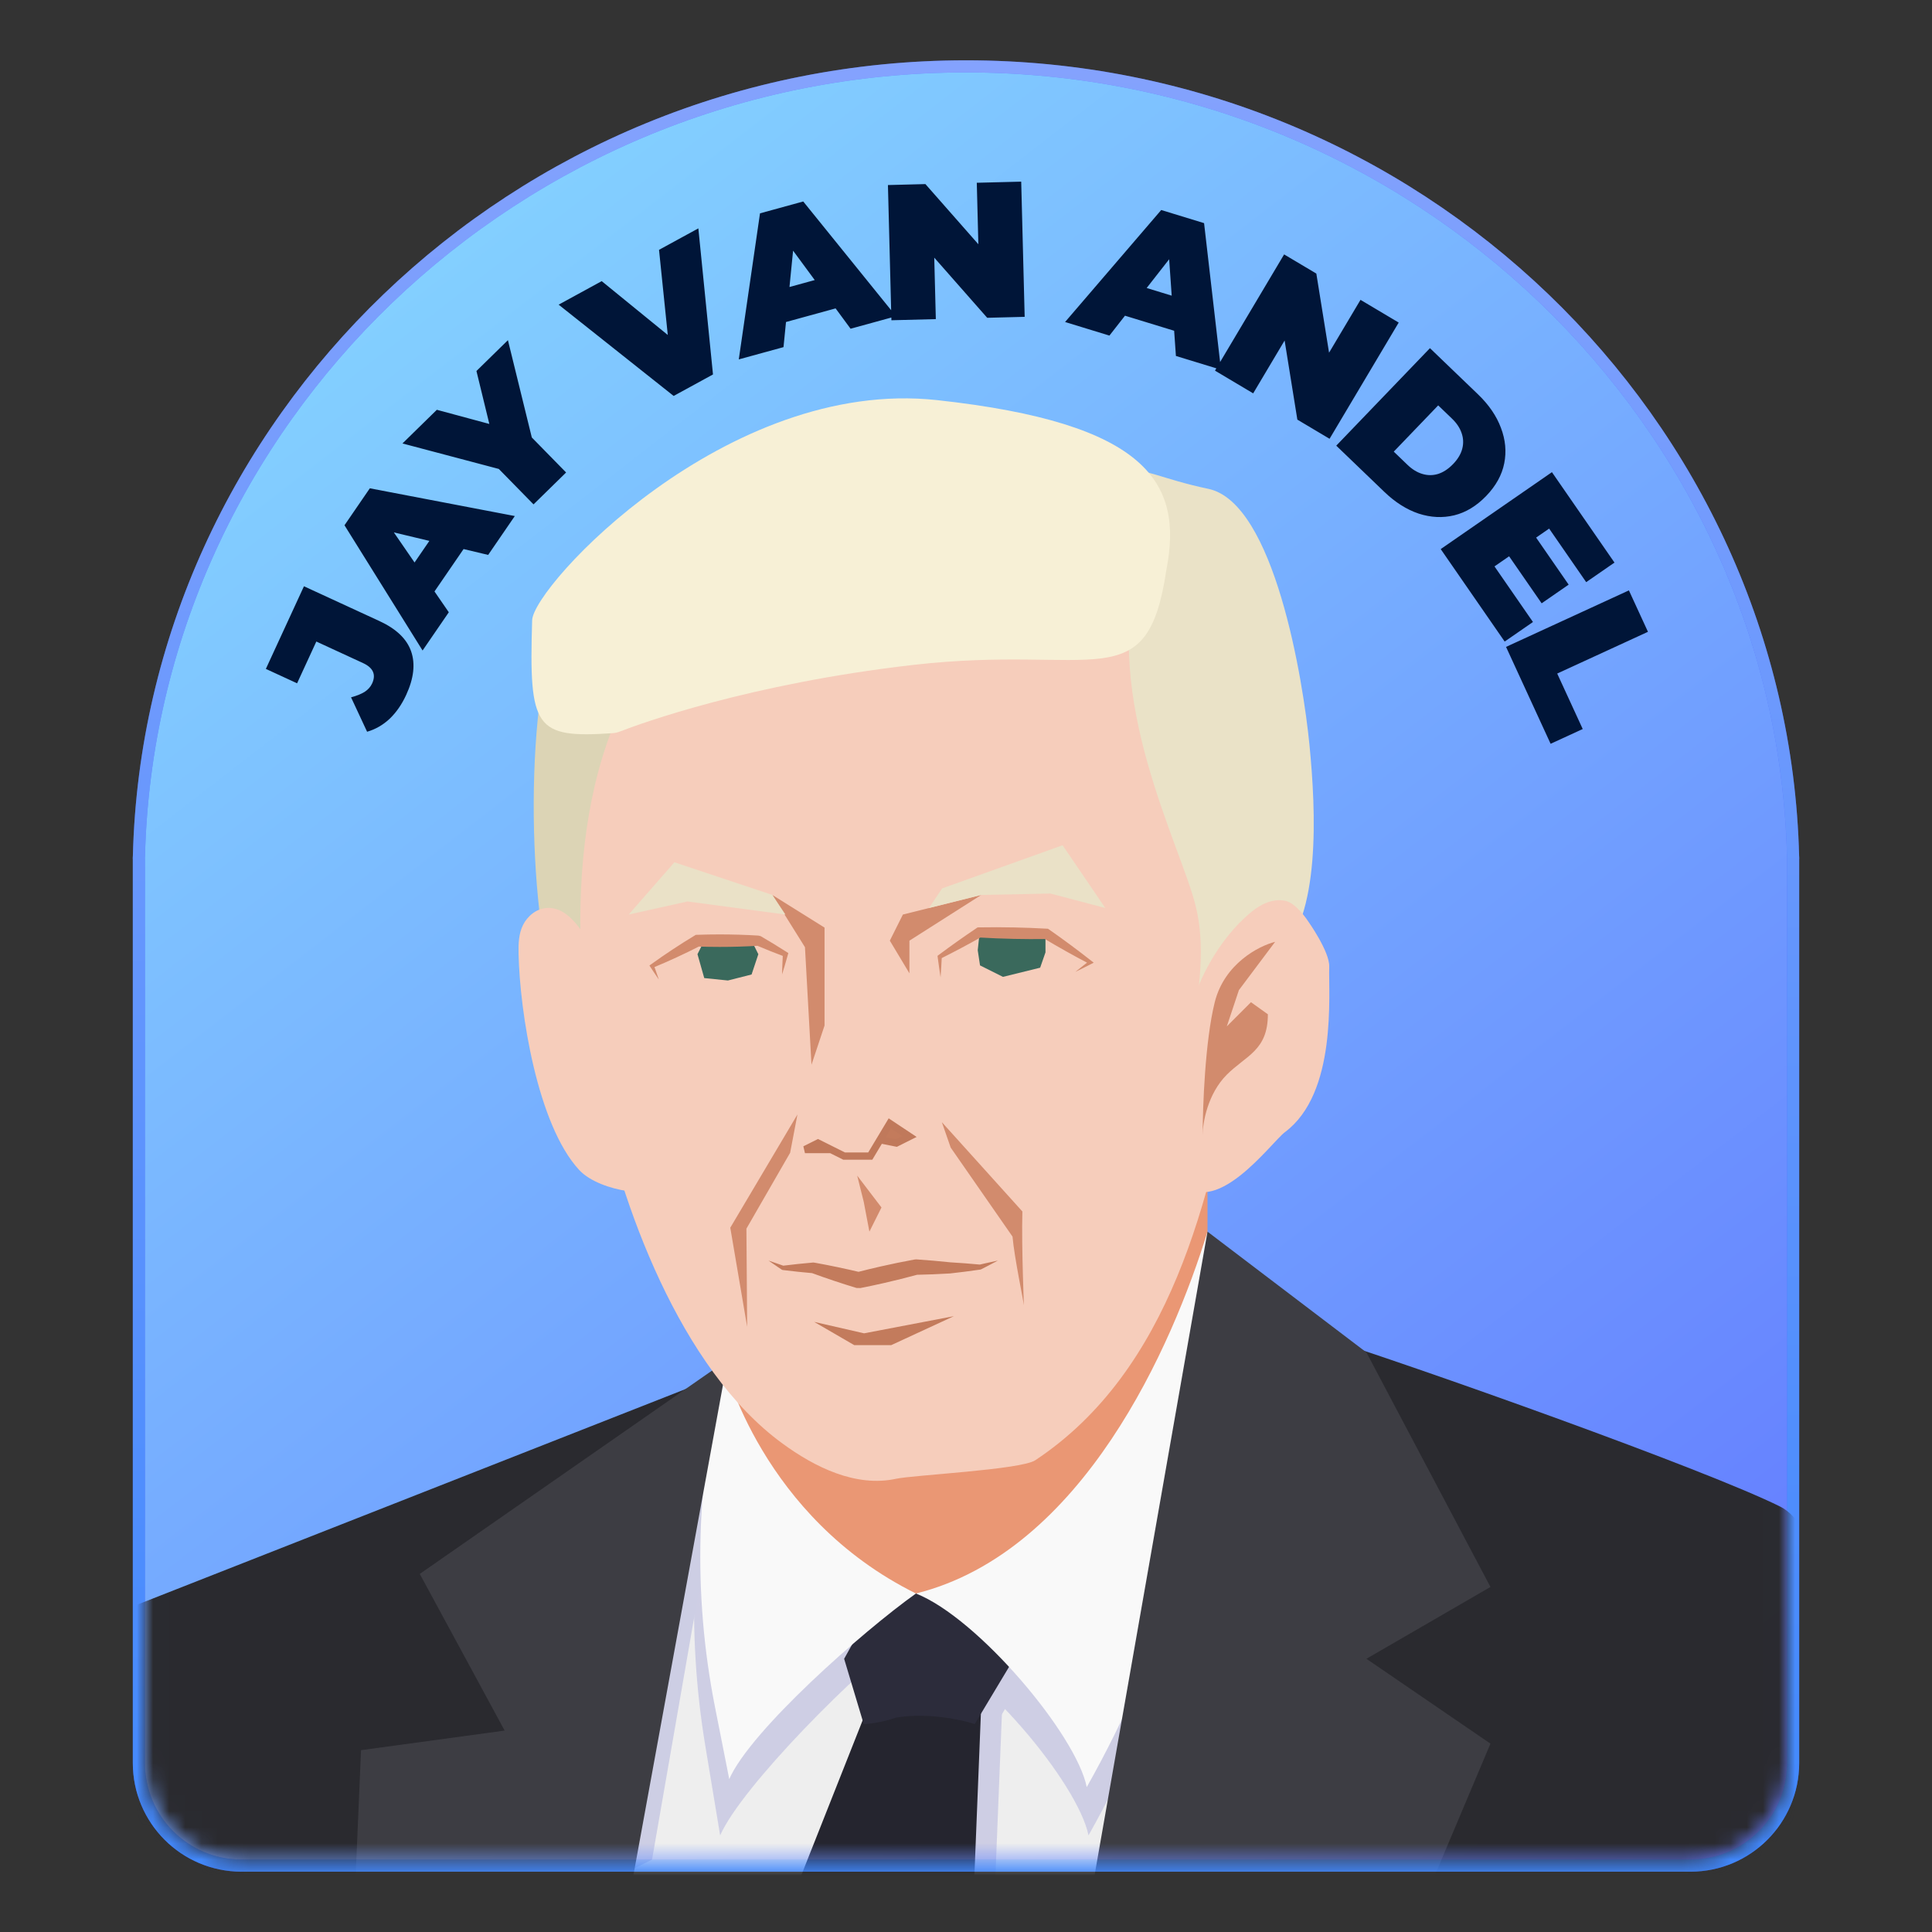 <svg width="120" height="120" viewBox="0 0 120 120" fill="none" xmlns="http://www.w3.org/2000/svg">
<rect x="0" y="0" width="120" height="120" fill="#333333" stroke="none"/>
<path d="M104.997 115.877C108.519 115.877 111.374 113.022 111.374 109.5V53.372C111.374 53.369 111.375 53.365 111.375 53.363C111.375 53.359 111.376 53.356 111.376 53.353C111.376 53.348 111.377 53.344 111.377 53.341V53.306C111.377 53.296 111.376 53.284 111.376 53.273C111.376 53.263 111.375 53.251 111.375 53.24C111.375 53.235 111.375 53.229 111.375 53.224C111.375 53.221 111.374 53.217 111.374 53.213C111.374 53.211 111.373 53.208 111.373 53.205C111.373 53.202 111.373 53.198 111.372 53.192C111.372 53.191 111.371 53.191 111.371 53.19C110.7 26.228 87.944 4.123 60 4.123C32.056 4.123 9.3 26.228 8.629 53.19C8.629 53.191 8.628 53.191 8.628 53.192C8.627 53.198 8.627 53.202 8.627 53.205C8.627 53.208 8.626 53.211 8.626 53.213C8.626 53.217 8.625 53.221 8.625 53.224C8.625 53.229 8.625 53.235 8.625 53.24C8.625 53.251 8.624 53.263 8.624 53.273C8.624 53.284 8.623 53.296 8.623 53.306V53.341C8.623 53.344 8.624 53.348 8.624 53.353C8.624 53.356 8.625 53.359 8.625 53.363C8.625 53.365 8.626 53.369 8.626 53.372V109.5C8.626 113.022 11.481 115.877 15.003 115.877H104.997Z" fill="url(#paint0_linear_2729_13208)"/>
<path d="M104.997 115.877C108.519 115.877 111.374 113.022 111.374 109.5V53.372C111.374 53.369 111.375 53.365 111.375 53.363C111.375 53.359 111.376 53.356 111.376 53.353C111.376 53.348 111.377 53.344 111.377 53.341V53.306C111.377 53.296 111.376 53.284 111.376 53.273C111.376 53.263 111.375 53.251 111.375 53.24C111.375 53.235 111.375 53.229 111.375 53.224C111.375 53.221 111.374 53.217 111.374 53.213C111.374 53.211 111.373 53.208 111.373 53.205C111.373 53.202 111.373 53.198 111.372 53.192C111.372 53.191 111.371 53.191 111.371 53.19C110.7 26.228 87.944 4.123 60 4.123C32.056 4.123 9.3 26.228 8.629 53.19C8.629 53.191 8.628 53.191 8.628 53.192C8.627 53.198 8.627 53.202 8.627 53.205C8.627 53.208 8.626 53.211 8.626 53.213C8.626 53.217 8.625 53.221 8.625 53.224C8.625 53.229 8.625 53.235 8.625 53.24C8.625 53.251 8.624 53.263 8.624 53.273C8.624 53.284 8.623 53.296 8.623 53.306V53.341C8.623 53.344 8.624 53.348 8.624 53.353C8.624 53.356 8.625 53.359 8.625 53.363C8.625 53.365 8.626 53.369 8.626 53.372V109.5C8.626 113.022 11.481 115.877 15.003 115.877H104.997Z" stroke="#415AFD" stroke-width="0.754"/>
<path d="M104.997 115.877C108.519 115.877 111.374 113.022 111.374 109.5V53.372C111.374 53.369 111.375 53.365 111.375 53.363C111.375 53.359 111.376 53.356 111.376 53.353C111.376 53.348 111.377 53.344 111.377 53.341V53.306C111.377 53.296 111.376 53.284 111.376 53.273C111.376 53.263 111.375 53.251 111.375 53.24C111.375 53.235 111.375 53.229 111.375 53.224C111.375 53.221 111.374 53.217 111.374 53.213C111.374 53.211 111.373 53.208 111.373 53.205C111.373 53.202 111.373 53.198 111.372 53.192C111.372 53.191 111.371 53.191 111.371 53.19C110.7 26.228 87.944 4.123 60 4.123C32.056 4.123 9.3 26.228 8.629 53.19C8.629 53.191 8.628 53.191 8.628 53.192C8.627 53.198 8.627 53.202 8.627 53.205C8.627 53.208 8.626 53.211 8.626 53.213C8.626 53.217 8.625 53.221 8.625 53.224C8.625 53.229 8.625 53.235 8.625 53.24C8.625 53.251 8.624 53.263 8.624 53.273C8.624 53.284 8.623 53.296 8.623 53.306V53.341C8.623 53.344 8.624 53.348 8.624 53.353C8.624 53.356 8.625 53.359 8.625 53.363C8.625 53.365 8.626 53.369 8.626 53.372V109.5C8.626 113.022 11.481 115.877 15.003 115.877H104.997Z" stroke="url(#paint1_linear_2729_13208)" stroke-opacity="0.5" stroke-width="0.754"/>
<mask id="mask0_2729_13208" style="mask-type:alpha" maskUnits="userSpaceOnUse" x="9" y="4" width="102" height="112">
<path d="M104.997 115.5C108.31 115.5 110.997 112.814 110.997 109.5V53.283C110.997 53.129 111.004 53.436 110.997 53.283C110.376 26.493 87.774 4.5 60 4.5C32.226 4.5 9.624 26.493 9.003 53.283C8.996 53.436 9.003 53.129 9.003 53.283L9.003 109.5C9.003 112.814 11.69 115.5 15.003 115.5H104.997Z" fill="white"/>
</mask>
<g mask="url(#mask0_2729_13208)">
<path d="M32.967 127.764L43.51 87.62L75.95 79.916L80.004 91.675L73.922 126.548L32.967 127.764Z" fill="#EEEEEE"/>
<path d="M110.579 93.581C106.037 91.311 88.115 84.918 81.221 82.755L75.95 126.954L95.414 128.17L113.823 123.588C114.634 114.532 115.12 95.852 110.579 93.581Z" fill="#2A2A2F"/>
<path d="M4.5 101.25L44.321 85.594L28.507 125.738L-1.5 126.954L4.5 101.25Z" fill="#2A2A2F"/>
<path d="M75 100.5V72H43.5L47.342 100.5H75Z" fill="#EA9774"/>
<path d="M47.25 126.168L54.954 106.705L62.253 105.894L61.442 126.168H47.25Z" fill="#CECEE4"/>
<path d="M60.226 99H57.387L55.765 99.406L53.738 103.055L54.954 107.11C55.225 107.11 56.009 107.029 56.982 106.704C58.928 106.38 61.037 106.84 61.848 107.11L64.281 103.055L60.226 99Z" fill="#CECEE4"/>
<path d="M57 101.976C67.381 99.381 72.946 86.529 75.108 79.5L76.464 84.134L76.239 86.498C75.318 96.168 72.378 105.538 67.608 114C66.96 110.756 60.858 103.5 57 101.976Z" fill="#CECEE4"/>
<path d="M56.621 101.31C47.032 96.563 44.73 87.084 44.73 87.084C42.945 94.059 42.631 101.329 43.807 108.431L44.73 114C46.055 110.969 53.346 103.64 56.621 101.31Z" fill="#CECEE4"/>
<path d="M43.5 98.25L40.5 115.5L37.5 117L40.5 102L44.25 87.75L43.5 96.75V98.25Z" fill="#CDCEE4"/>
<path d="M45.943 126.145L53.648 106.681L60.947 105.87L60.136 126.145H45.943Z" fill="#25252F"/>
<path d="M58.919 98.977H56.081L54.459 99.382L52.431 103.032L53.648 107.086C53.918 107.086 54.702 107.005 55.675 106.681C57.621 106.357 59.73 106.816 60.541 107.086L62.974 103.032L58.919 98.977Z" fill="#2C2C3B"/>
<path d="M56.892 98.976C67.272 96.381 72.837 83.529 75 76.5L76.355 81.134L76.13 83.498C75.209 93.168 72.269 102.538 67.5 111C66.851 107.756 60.75 100.5 56.892 98.976Z" fill="#F9F9F9"/>
<path d="M56.892 98.975C47.302 94.228 45 84.749 45 84.749C43.218 91.712 43.017 98.985 44.411 106.036L45.295 110.504C46.62 107.473 53.617 101.305 56.892 98.975Z" fill="#F9F9F9"/>
<path d="M66.218 126.548L75 76.5L84.87 84L92.575 98.569L84.87 103.03L92.575 108.301L84.87 126.548H66.218Z" fill="#3D3D43"/>
<path d="M37.427 126.954L45 85.5L44.726 84.782L26.073 97.758L31.345 107.49L22.424 108.706L21.613 127.765L37.427 126.954Z" fill="#3D3D43"/>
<path d="M35.929 64.748C33.493 62.642 32.41 50.42 33.697 42.335C36.345 40.892 40.002 40.493 37.736 46.519C34.904 54.051 38.974 67.379 35.929 64.748Z" fill="#DCD4B5"/>
<path d="M36.301 58.073C35.754 57.257 35.002 56.33 33.971 56.395C33.311 56.435 32.762 56.902 32.488 57.45C32.214 57.998 32.196 58.623 32.209 59.233C32.285 62.871 33.383 69.865 35.969 72.664C36.649 73.399 37.951 73.835 38.986 73.983C40.363 68.813 39.3 62.57 36.311 58.074L36.301 58.073Z" fill="#F6CDBB"/>
<path d="M74.159 47.628C73.448 45.199 72.723 41.076 71.299 38.909C65.449 29.995 47.602 32.146 41.059 40.022C35.137 47.16 35.41 59.113 37.086 67.522C38.524 74.746 42.242 85.027 48.609 89.665C50.61 91.128 53.156 92.392 55.659 91.849C56.733 91.615 63.424 91.29 64.306 90.697C72.72 85.114 75.191 74.383 76.9 65.122C77.85 59.974 77.736 54.471 76.194 49.214L74.159 47.628Z" fill="#F6CDBB"/>
<path d="M74.263 56.263C73.325 52.467 68.405 43.364 70.733 35.309C69.418 27.142 69.356 29.173 75.049 30.362C79.154 31.219 80.939 42.22 81.336 46.295C81.733 50.37 82.053 56.983 79.375 59.441C77.232 61.407 74.142 62.402 74.264 64.099C74.142 62.402 75.049 59.441 74.263 56.263Z" fill="#EAE2C7"/>
<path d="M56.694 41.302C68.041 39.997 71.251 43.496 72.447 35.385C73.5 29.999 71.286 26.28 58.204 24.852C45.122 23.424 33.118 36.406 33.053 38.523C32.849 45.245 33.218 45.864 38.043 45.539C38.203 45.529 38.36 45.493 38.509 45.435C39.786 44.94 46.514 42.474 56.694 41.302Z" fill="#F7F0D6"/>
<path d="M77.025 57.287C77.749 56.548 78.712 55.73 79.82 55.948C80.527 56.087 81.256 57.23 81.256 57.23C81.256 57.23 82.589 59.103 82.561 60.036C82.508 61.762 83.063 67.89 79.812 70.317C78.957 70.954 75.376 75.94 73.24 73.271C72.579 67.869 73.053 61.358 77.014 57.287L77.025 57.287Z" fill="#F6CDBB"/>
<path d="M75.45 62.249C76.05 59.849 78.2 58.749 79.2 58.499L76.95 61.499L76.2 63.749L77.7 62.249L78.75 62.999C78.75 65.249 77.4 65.549 76.2 66.749C75 67.949 74.7 69.749 74.7 70.499C74.7 68.749 74.85 64.649 75.45 62.249Z" fill="#D28B6D"/>
<path d="M53.647 74.642L54 76.498L54.75 74.998L53.242 73.02L53.647 74.642Z" fill="#D28B6D"/>
<path d="M59.049 71.279L58.5 69.7L63.502 75.246C63.438 77.559 63.618 81.374 63.589 81.05C63.56 80.727 63.01 78.154 62.889 76.807L59.049 71.279Z" fill="#D28B6D"/>
<path d="M46.361 76.314L49.077 71.6L49.531 69.221L45.359 76.255L46.407 82.41L46.361 76.314Z" fill="#D28B6D"/>
<path d="M51.214 57.615L47.971 55.588L49.998 58.832L50.403 66.131L51.214 63.698V57.615Z" fill="#D28B6D"/>
<path d="M55.269 58.426L56.486 60.454V58.426L60.946 55.588L56.08 56.804L55.269 58.426Z" fill="#D28B6D"/>
<path d="M41.888 53.559L47.971 55.586L48.782 56.803L42.699 55.992L39.05 56.803L41.888 53.559Z" fill="#EAE1C7"/>
<path d="M66 52.5L58.513 55.182L57.702 56.398L60.946 55.587L65.25 55.5L68.651 56.398L66 52.5Z" fill="#EAE1C7"/>
<path d="M62.296 60.675L60.871 59.962L60.729 59.022L60.829 58.081H63.14H64.937V59.152L64.606 60.105L62.296 60.675Z" fill="#3A695C"/>
<path d="M58.42 60.705C58.435 60.492 58.449 60.28 58.462 60.068C58.475 59.852 58.486 59.637 58.497 59.422L58.436 59.537C59.298 59.106 60.147 58.654 60.983 58.182L60.812 58.229C61.541 58.272 62.27 58.302 62.999 58.317C63.658 58.331 64.318 58.333 64.978 58.324L64.81 58.272C65.744 58.831 66.695 59.363 67.663 59.869L67.664 59.678C67.54 59.775 67.415 59.871 67.292 59.968C67.125 60.099 66.958 60.232 66.792 60.365C66.983 60.272 67.174 60.178 67.364 60.083C67.505 60.012 67.645 59.941 67.785 59.87L67.933 59.793L67.786 59.679C66.927 59.004 66.052 58.355 65.159 57.732L65.094 57.686L64.991 57.681C64.332 57.644 63.673 57.618 63.014 57.605C62.284 57.589 61.555 57.588 60.825 57.601L60.721 57.603L60.654 57.648C59.856 58.184 59.072 58.74 58.3 59.317L58.231 59.369L58.239 59.432C58.267 59.646 58.296 59.86 58.327 60.073C58.356 60.284 58.388 60.494 58.42 60.705Z" fill="#D28B6D"/>
<path d="M43.322 59.267L43.742 58.427H46.682L47.102 59.267L46.682 60.527L45.212 60.9L43.742 60.75L43.322 59.267Z" fill="#3A695C"/>
<path d="M48.574 60.527C48.63 60.348 48.684 60.17 48.737 59.991C48.806 59.758 48.873 59.526 48.938 59.292L48.964 59.197L48.852 59.125C48.322 58.785 47.786 58.458 47.243 58.144L47.102 58.111C46.302 58.062 45.503 58.038 44.704 58.038C44.243 58.038 43.782 58.046 43.322 58.062L43.214 58.066L43.144 58.109C42.222 58.666 41.321 59.261 40.441 59.895L40.338 59.97L40.392 60.054C40.463 60.162 40.534 60.269 40.606 60.376C40.709 60.532 40.814 60.686 40.92 60.84C40.861 60.663 40.8 60.486 40.738 60.31C40.695 60.189 40.652 60.067 40.608 59.946L40.559 60.105C41.56 59.69 42.54 59.237 43.499 58.745L43.322 58.791C43.782 58.807 44.243 58.815 44.704 58.815C45.503 58.815 46.302 58.791 47.102 58.743L46.96 58.709C47.537 58.956 48.121 59.188 48.711 59.408L48.626 59.241C48.612 59.483 48.601 59.725 48.592 59.967C48.584 60.153 48.579 60.34 48.574 60.527Z" fill="#D28B6D"/>
<path d="M47.731 78.296C47.933 78.437 48.136 78.576 48.339 78.714C48.417 78.766 48.495 78.819 48.572 78.871L48.633 78.885C49.261 78.963 49.888 79.029 50.516 79.083L50.428 79.072C51.344 79.407 52.267 79.716 53.198 79.998L53.441 80.003C53.933 79.906 54.424 79.802 54.913 79.69C55.611 79.531 56.306 79.358 56.998 79.169L56.881 79.181C57.58 79.168 58.279 79.14 58.979 79.098L58.996 79.098C59.623 79.029 60.248 78.949 60.874 78.858L60.923 78.848C61.059 78.779 61.194 78.71 61.328 78.64C61.547 78.527 61.764 78.412 61.981 78.296C61.74 78.347 61.5 78.399 61.26 78.453C61.112 78.486 60.964 78.52 60.816 78.555L60.866 78.545C60.236 78.486 59.607 78.438 58.978 78.402L58.995 78.402C58.298 78.328 57.601 78.268 56.903 78.222L56.785 78.234C56.08 78.363 55.378 78.508 54.679 78.667C54.191 78.778 53.703 78.896 53.218 79.022L53.461 79.027C52.515 78.801 51.563 78.601 50.603 78.428L50.516 78.417C49.888 78.471 49.261 78.537 48.633 78.615L48.694 78.629C48.605 78.598 48.517 78.567 48.429 78.536C48.197 78.454 47.965 78.374 47.731 78.296Z" fill="#C37B5C"/>
<path d="M53.669 82.815L50.57 82.105L53.061 83.55H55.353L59.247 81.75L53.669 82.815Z" fill="#C37B5C"/>
<path d="M56.486 70.59L55.269 69.779L54.661 70.793L55.675 70.996L56.486 70.59Z" fill="#C37B5C"/>
<path d="M54.661 70.793L54.053 71.807H52.431L50.809 70.996L49.998 71.401H50.809H51.62M54.661 70.793L55.269 69.779L56.486 70.59L55.675 70.996L54.661 70.793Z" stroke="#C0795B" stroke-width="0.45"/>
</g>
<path d="M25.23 43.16C24.956 43.756 24.613 44.25 24.203 44.643C23.786 45.032 23.319 45.301 22.801 45.45L21.804 43.312C22.145 43.222 22.426 43.11 22.647 42.974C22.861 42.835 23.017 42.66 23.114 42.449C23.368 41.897 23.179 41.475 22.547 41.184L19.648 39.847L18.453 42.441L16.513 41.547L18.879 36.414L23.565 38.574C24.611 39.056 25.269 39.685 25.537 40.461C25.805 41.236 25.702 42.136 25.23 43.16ZM26.247 40.404L21.397 32.625L22.971 30.329L31.976 32.052L30.32 34.467L22.967 32.712L23.591 31.802L27.876 38.029L26.247 40.404ZM26.275 37.775L25 36.028L27.186 32.841L29.275 33.401L26.275 37.775ZM33.139 31.328L30.561 28.697L32.208 29.452L24.998 27.544L27.133 25.453L32.041 26.777L30.798 27.995L29.593 23.044L31.548 21.129L33.323 28.36L32.584 26.715L35.162 29.347L33.139 31.328ZM41.842 24.593L34.698 18.923L37.373 17.462L43.311 22.3L41.72 23.169L40.933 15.518L43.376 14.184L44.285 23.258L41.842 24.593ZM45.887 22.323L47.205 13.251L49.89 12.514L55.654 19.643L52.831 20.418L48.348 14.331L49.412 14.039L48.665 21.561L45.887 22.323ZM47.606 20.334L47.76 18.176L51.487 17.153L52.721 18.93L47.606 20.334ZM55.367 19.892L55.151 11.494L57.479 11.434L61.88 16.435L60.801 16.463L60.67 11.352L63.429 11.282L63.644 19.679L61.317 19.739L56.915 14.738L57.995 14.71L58.126 19.821L55.367 19.892ZM66.154 20L72.125 13.044L74.787 13.859L75.838 22.966L73.038 22.109L72.511 14.568L73.567 14.891L68.908 20.844L66.154 20ZM68.671 19.24L69.957 17.5L73.651 18.632L73.742 20.793L68.671 19.24ZM75.465 23.021L79.759 15.802L81.76 16.992L82.818 23.569L81.89 23.017L84.503 18.624L86.876 20.035L82.582 27.254L80.581 26.064L79.522 19.487L80.45 20.039L77.837 24.432L75.465 23.021ZM82.997 27.681L88.817 21.625L91.802 24.493C92.477 25.142 92.952 25.837 93.227 26.578C93.507 27.314 93.576 28.045 93.432 28.772C93.288 29.5 92.916 30.174 92.318 30.797C91.714 31.426 91.048 31.83 90.322 32.008C89.601 32.181 88.865 32.145 88.113 31.9C87.367 31.648 86.657 31.199 85.982 30.55L82.997 27.681ZM86.569 28.052L87.425 28.875C87.713 29.152 88.017 29.338 88.336 29.434C88.66 29.535 88.986 29.537 89.312 29.44C89.644 29.337 89.959 29.13 90.259 28.819C90.552 28.513 90.741 28.195 90.825 27.865C90.909 27.535 90.894 27.21 90.78 26.89C90.672 26.575 90.474 26.279 90.186 26.002L89.329 25.179L86.569 28.052ZM95.302 33.234L97.432 36.313L95.754 37.473L93.624 34.394L95.302 33.234ZM92.825 35.18L95.215 38.634L93.458 39.849L89.485 34.105L96.393 29.327L100.278 34.943L98.521 36.158L96.22 32.832L92.825 35.18ZM93.543 40.18L101.174 36.67L102.358 39.243L96.721 41.836L98.306 45.281L96.311 46.198L93.543 40.18Z" fill="#001538"/>
<defs>
<linearGradient id="paint0_linear_2729_13208" x1="111" y1="115.5" x2="19.056" y2="-3.284" gradientUnits="userSpaceOnUse">
<stop stop-color="#6277FF"/>
<stop offset="1" stop-color="#88DDFF"/>
</linearGradient>
<linearGradient id="paint1_linear_2729_13208" x1="60" y1="4.5" x2="62.25" y2="117" gradientUnits="userSpaceOnUse">
<stop stop-color="#C8EAFF"/>
<stop offset="1" stop-color="#41B6FD"/>
</linearGradient>
</defs>
</svg>
